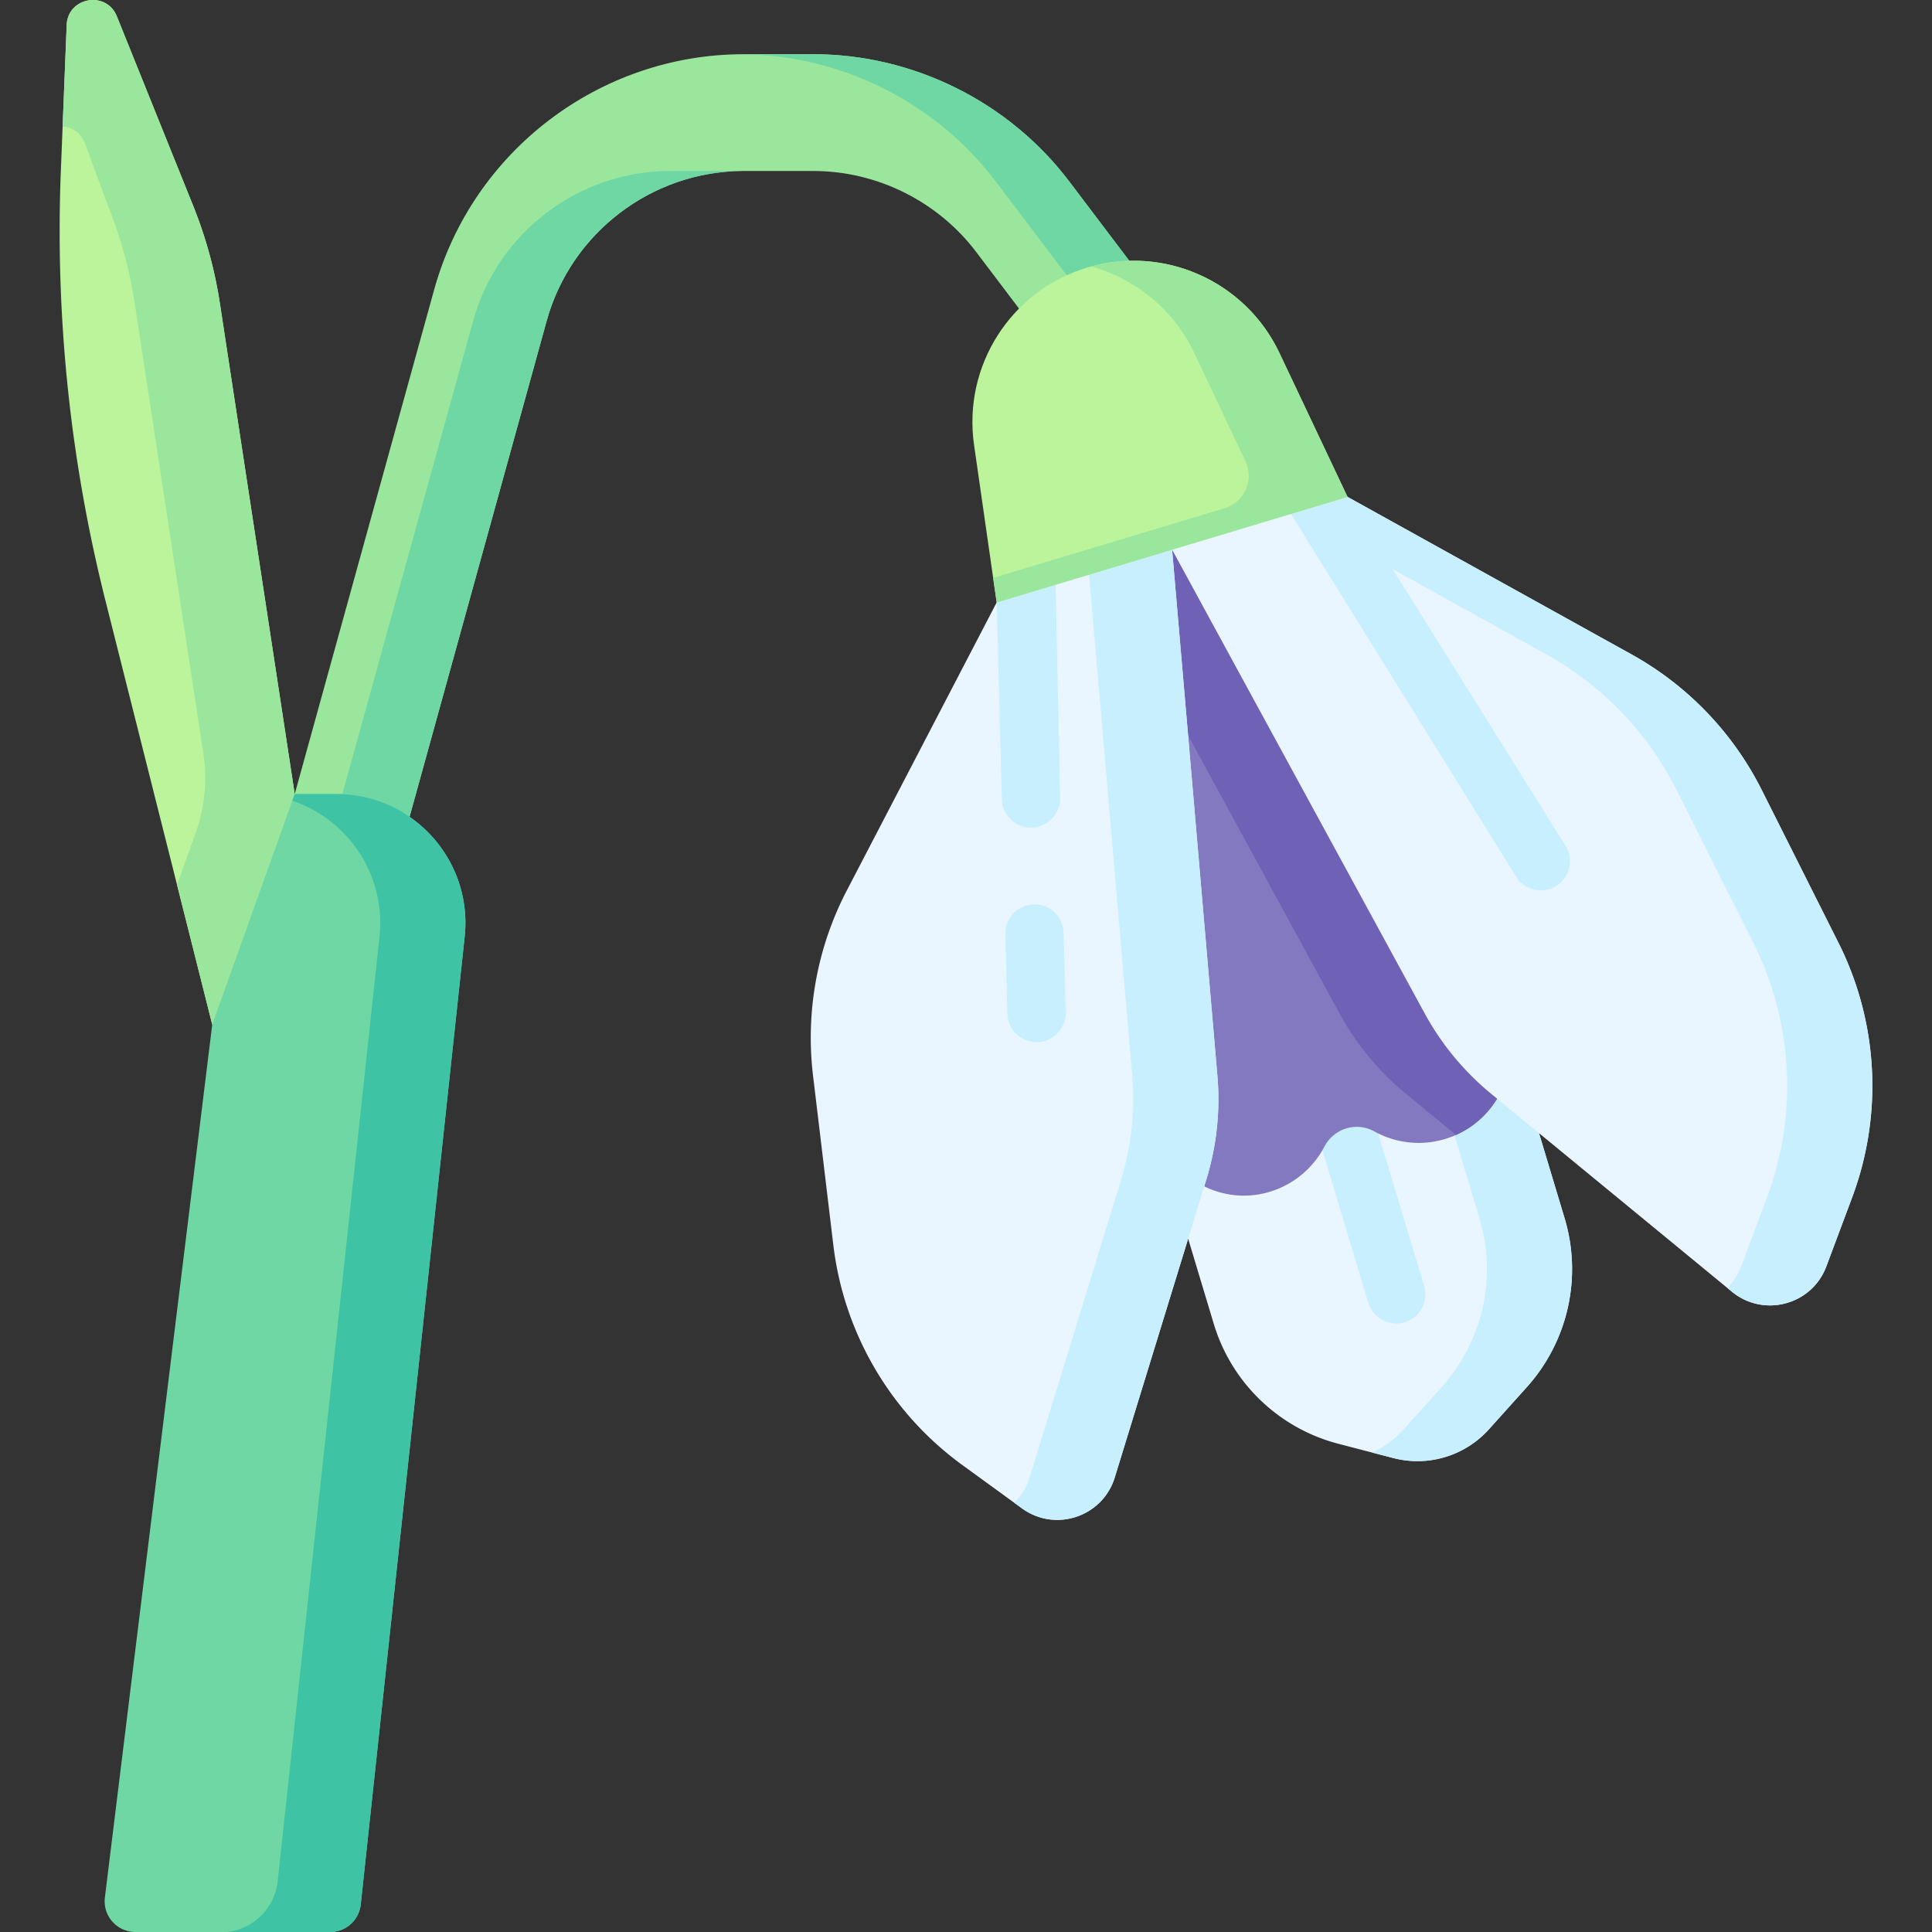 <svg height="512" viewBox="0 0 497 497" width="512" xmlns="http://www.w3.org/2000/svg"><rect x="0" y="0" width="497" height="497" fill="#333333" stroke="none"/><path d="m392.783 356.819-9.745 10.848a24.734 24.734 0 0 1-24.624 7.41l-14.114-3.668a45.419 45.419 0 0 1-32.067-30.87l-22.536-74.887 90.255-27.16 22.536 74.887a45.42 45.42 0 0 1-9.705 43.44z" fill="#eaf6ff"/><path d="m402.487 313.378-22.536-74.887-20.092 6.046 20.716 68.841a45.418 45.418 0 0 1-9.705 43.441l-9.745 10.848a24.708 24.708 0 0 1-8.173 5.991l5.46 1.419a24.736 24.736 0 0 0 24.624-7.41l9.745-10.848a45.414 45.414 0 0 0 9.706-43.441z" fill="#c8effe"/><path d="M359.167 340.474a7.503 7.503 0 0 1-7.179-5.341l-12.847-42.692a7.5 7.5 0 0 1 5.021-9.343 7.5 7.5 0 0 1 9.343 5.021l12.847 42.692a7.5 7.5 0 0 1-7.185 9.663z" fill="#c8effe"/><path d="M388.53 270.45c0 9.17-5.39 17.69-13.97 21.51-.9.4-1.84.75-2.81 1.04-6.33 1.91-12.84 1.02-18.2-1.94-4.65-2.58-10.38-.8-12.86 3.92a23.54 23.54 0 0 1-14.9 11.84c-12.35 3.24-25-4.32-28.69-16.55l-40.71-135.29 26.31-7.92 18.82-5.66 30.93-9.31 14.2-4.27 4.39 14.59 36.48 121.24c.68 2.26 1.01 4.55 1.01 6.8z" fill="#8379c1"/><path d="M388.53 270.45c0 9.17-5.39 17.69-13.97 21.51l-12.88-10.59a70.422 70.422 0 0 1-17.11-20.7L282.7 147.06l18.82-5.66 30.93-9.31 18.59 10.32 36.48 121.24c.68 2.26 1.01 4.55 1.01 6.8z" fill="#6e61b6"/><path d="m476.46 308.02-6.63 17.74c-3.71 9.94-16.1 13.26-24.3 6.53l-61.94-50.92a70.422 70.422 0 0 1-17.11-20.7L301.52 141.4l19.05-13.58h26.08l73.06 40.52c14.43 8 26.1 20.16 33.5 34.9l19.73 39.29a81.959 81.959 0 0 1 3.52 65.49z" fill="#eaf6ff"/><path d="m472.939 242.533-19.726-39.288a81.976 81.976 0 0 0-33.503-34.906l-73.061-40.515-11.034-.004-3.17 4.278 65.354 36.241a81.97 81.97 0 0 1 33.503 34.906l19.726 39.288a81.971 81.971 0 0 1 3.524 65.49l-6.632 17.736a15.392 15.392 0 0 1-3.572 5.558l1.181.971c8.195 6.737 20.586 3.408 24.302-6.529l6.632-17.736a81.971 81.971 0 0 0-3.524-65.49z" fill="#c8effe"/><path d="m310.33 303.42-23.56 76.64c-3.11 10.14-15.28 14.2-23.86 7.97l-15.32-11.13a81.989 81.989 0 0 1-33.21-56.56l-5.23-43.65a81.958 81.958 0 0 1 8.68-47.6l38.56-74.11.25-.21 14.73-12.38 5.46-4.59 24.69 3.6 11.65 135.31c.78 9-.19 18.07-2.84 26.71z" fill="#eaf6ff"/><path d="m313.171 276.712-11.65-135.307-10.347-1.511-11.01 7.939 11.097 128.88a70.36 70.36 0 0 1-2.845 26.704l-23.552 76.646a15.354 15.354 0 0 1-3.958 6.514l2 1.453c8.583 6.236 20.753 2.174 23.869-7.967l23.552-76.646a70.367 70.367 0 0 0 2.844-26.705z" fill="#c8effe"/><path d="M266.647 268.085a7.5 7.5 0 0 1-7.494-7.304l-.533-20.44a7.5 7.5 0 0 1 7.302-7.693 7.498 7.498 0 0 1 7.693 7.302l.533 20.44a7.5 7.5 0 0 1-7.302 7.693l-.199.002zM400.35 227.91a7.505 7.505 0 0 1-10.34-2.39l-60.65-97.7h17.29l56.08 89.75a7.502 7.502 0 0 1-2.38 10.34zM272.71 205.21a7.5 7.5 0 0 1-7.3 7.7h-.2c-4.05 0-7.39-3.23-7.5-7.3l-1.316-50.626 14.976-12.594c.01.09.02.19.02.29z" fill="#c8effe"/><path d="m54.596 263.558-27.448-108.96A389.586 389.586 0 0 1 15.656 43.855L17.153 6.44c.289-7.215 10.214-8.933 12.912-2.236l19.632 48.742a112.784 112.784 0 0 1 6.876 25.126l19.241 126.193-2.489 39.026z" fill="#bbf49b"/><path d="M56.573 78.072a112.716 112.716 0 0 0-6.876-25.126L30.065 4.204C27.367-2.494 17.442-.775 17.153 6.44l-1.045 26.117c2.335.153 4.604 1.464 5.693 4.168l5.985 16.221a112.784 112.784 0 0 1 6.876 25.126l17.654 115.783a41.67 41.67 0 0 1-1.961 20.324l-4.811 13.445 9.052 35.934 18.729-20.268 2.489-39.026z" fill="#9be69d"/><path d="m99.421 231.61-28.953-8.005L111.68 74.533c9.862-35.673 42.599-60.587 79.61-60.587h17.927c25.721 0 50.344 12.245 65.865 32.756l22.221 29.366-23.954 18.126-22.221-29.366c-9.876-13.051-25.544-20.843-41.91-20.843h-17.927c-23.55 0-44.381 15.853-50.657 38.552z" fill="#9be69d"/><g fill="#6fd7a3"><path d="M190.308 43.985H172.38c-23.55 0-44.381 15.853-50.657 38.552l-39.87 144.215 17.567 4.857 41.213-149.072c6.224-22.514 26.769-38.284 50.082-38.54-.136-.001-.271-.012-.407-.012zM275.082 46.702c-15.521-20.511-40.143-32.756-65.865-32.756H191.29c-.136 0-.271.008-.407.009 25.512.181 49.884 12.39 65.289 32.747l22.221 29.366-11.93 9.027 6.885 9.099 23.954-18.126z"/></g><path d="m346.649 127.824-90.255 27.16-5.823-40.531c-2.918-20.315 9.456-39.711 29.11-45.626 19.653-5.914 40.677 3.431 49.455 21.983z" fill="#bbf49b"/><path d="M329.136 90.811c-8.629-18.237-29.09-27.566-48.451-22.26 11.333 3.111 21.202 10.979 26.54 22.26l13.165 27.824c2.289 4.837-.263 10.576-5.387 12.118l-59.517 17.911.908 6.32 90.255-27.16z" fill="#9be69d"/><path d="m26.981 488.121 27.615-224.563 21.218-59.294h10.712c19.738 0 35.117 17.119 33.009 36.744L92.799 489.932A7.914 7.914 0 0 1 84.931 497H34.835c-4.753 0-8.434-4.161-7.854-8.879z" fill="#6fd7a3"/><path d="M86.526 204.264H75.814l-.615 1.719c14.319 4.808 24.137 19.09 22.425 35.025L71.44 483.934A14.724 14.724 0 0 1 58.34 497h26.591a7.914 7.914 0 0 0 7.868-7.068l26.737-248.924c2.107-19.625-13.272-36.744-33.01-36.744z" fill="#3ec3a4"/></svg>